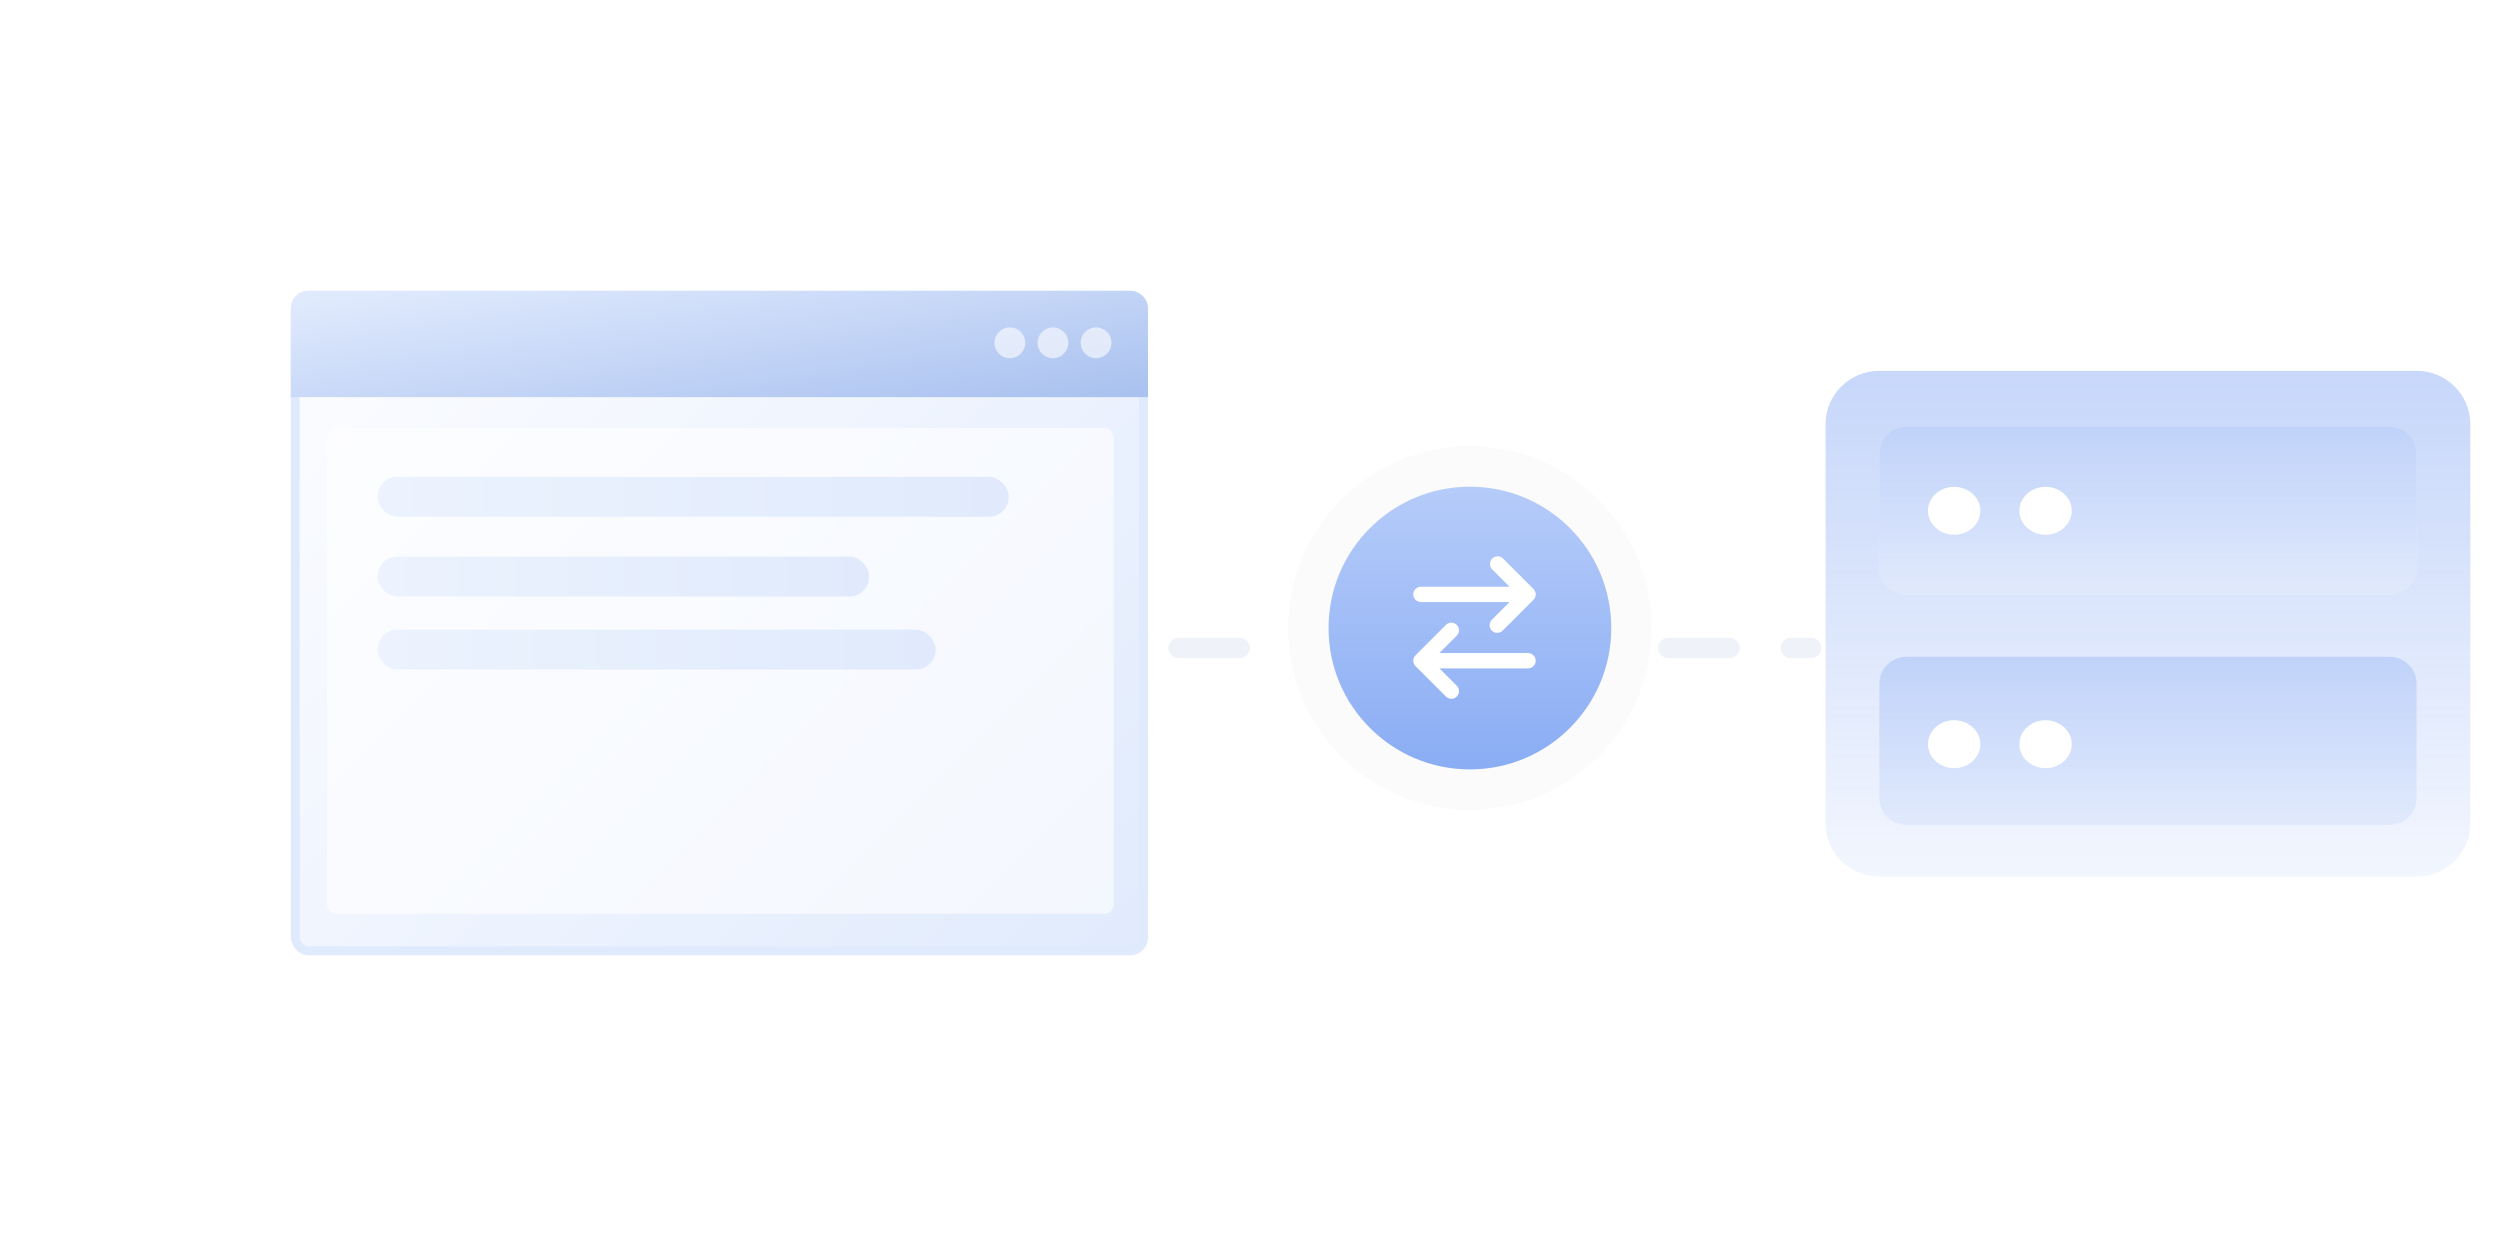 <svg width="245" height="122" viewBox="0 0 245 122" fill="none" xmlns="http://www.w3.org/2000/svg">
<g filter="url(#filter0_d_3380_193919)">
<rect x="28.934" y="28.934" width="83.132" height="64.249" rx="1.301" fill="url(#paint0_linear_3380_193919)" stroke="#E0EAFD" stroke-width="0.868"/>
<rect opacity="0.6" x="32.053" y="41.959" width="77.091" height="47.587" rx="0.868" fill="white"/>
<path d="M28.5 30.235C28.5 29.277 29.277 28.5 30.235 28.5H110.765C111.723 28.5 112.5 29.277 112.5 30.235V38.919H28.5V30.235Z" fill="url(#paint1_linear_3380_193919)"/>
<g opacity="0.6">
<circle cx="98.964" cy="33.596" r="1.509" fill="white"/>
<circle cx="103.189" cy="33.596" r="1.509" fill="white"/>
<circle cx="107.414" cy="33.596" r="1.509" fill="white"/>
</g>
</g>
<rect x="36.996" y="46.732" width="61.861" height="3.907" rx="1.953" fill="url(#paint2_linear_3380_193919)"/>
<rect x="36.996" y="54.546" width="48.186" height="3.907" rx="1.953" fill="url(#paint3_linear_3380_193919)"/>
<rect x="36.996" y="61.709" width="54.698" height="3.907" rx="1.953" fill="url(#paint4_linear_3380_193919)"/>
<path d="M178.908 41.562C178.908 38.681 181.266 36.345 184.174 36.345H236.828C239.736 36.345 242.093 38.681 242.093 41.562V80.686C242.093 83.567 239.736 85.903 236.828 85.903H184.174C181.266 85.903 178.908 83.567 178.908 80.686V41.562Z" fill="url(#paint5_linear_3380_193919)" fill-opacity="0.32"/>
<path d="M184.174 44.43C184.174 42.989 185.353 41.822 186.807 41.822H234.195C235.649 41.822 236.828 42.989 236.828 44.43V55.687C236.828 57.127 235.649 58.295 234.195 58.295H186.807C185.353 58.295 184.174 57.127 184.174 55.687V44.43Z" fill="white"/>
<path d="M184.174 44.43C184.174 42.989 185.353 41.822 186.807 41.822H234.195C235.649 41.822 236.828 42.989 236.828 44.43V55.687C236.828 57.127 235.649 58.295 234.195 58.295H186.807C185.353 58.295 184.174 57.127 184.174 55.687V44.43Z" fill="url(#paint6_linear_3380_193919)" fill-opacity="0.75"/>
<ellipse cx="191.509" cy="50.058" rx="2.566" ry="2.348" fill="white"/>
<ellipse cx="200.464" cy="50.058" rx="2.566" ry="2.348" fill="white"/>
<path d="M184.174 66.977C184.174 65.537 185.353 64.369 186.807 64.369H234.195C235.649 64.369 236.828 65.537 236.828 66.977V78.234C236.828 79.674 235.649 80.842 234.195 80.842H186.807C185.353 80.842 184.174 79.674 184.174 78.234V66.977Z" fill="white"/>
<path d="M184.174 66.977C184.174 65.537 185.353 64.369 186.807 64.369H234.195C235.649 64.369 236.828 65.537 236.828 66.977V78.234C236.828 79.674 235.649 80.842 234.195 80.842H186.807C185.353 80.842 184.174 79.674 184.174 78.234V66.977Z" fill="url(#paint7_linear_3380_193919)" fill-opacity="0.75"/>
<ellipse cx="191.509" cy="72.931" rx="2.566" ry="2.348" fill="white"/>
<ellipse cx="200.464" cy="72.931" rx="2.566" ry="2.348" fill="white"/>
<path d="M115.5 63.5L177.5 63.5" stroke="#EFF3F9" stroke-width="2" stroke-linecap="round" stroke-dasharray="6 6"/>
<circle cx="144.052" cy="61.548" r="15.832" fill="white"/>
<circle cx="144.052" cy="61.548" r="15.832" fill="url(#paint8_linear_3380_193919)" fill-opacity="0.8"/>
<circle cx="144.052" cy="61.548" r="15.832" stroke="#FBFBFB" stroke-width="3.958"/>
<path d="M141.72 68.28C141.862 68.412 142.05 68.484 142.245 68.481C142.439 68.478 142.624 68.399 142.762 68.261C142.899 68.124 142.978 67.939 142.981 67.744C142.985 67.55 142.912 67.362 142.78 67.22L141.06 65.5H149.75C149.949 65.5 150.14 65.421 150.28 65.28C150.421 65.139 150.5 64.949 150.5 64.75C150.5 64.551 150.421 64.36 150.28 64.219C150.14 64.079 149.949 64 149.75 64H141.06L142.78 62.28C142.912 62.138 142.985 61.95 142.981 61.755C142.978 61.561 142.899 61.376 142.762 61.238C142.624 61.101 142.439 61.022 142.245 61.019C142.05 61.015 141.862 61.087 141.72 61.22L138.72 64.22C138.58 64.361 138.501 64.551 138.501 64.75C138.501 64.949 138.58 65.139 138.72 65.28L141.72 68.28ZM147.28 61.78C147.211 61.853 147.129 61.913 147.037 61.954C146.945 61.995 146.845 62.017 146.745 62.018C146.644 62.02 146.544 62.002 146.45 61.964C146.357 61.926 146.272 61.87 146.201 61.799C146.13 61.728 146.074 61.643 146.036 61.549C145.998 61.456 145.98 61.356 145.981 61.255C145.983 61.155 146.005 61.055 146.046 60.963C146.087 60.871 146.146 60.788 146.22 60.72L147.94 59H139.25C139.051 59 138.86 58.921 138.72 58.78C138.579 58.639 138.5 58.449 138.5 58.25C138.5 58.051 138.579 57.86 138.72 57.719C138.86 57.579 139.051 57.5 139.25 57.5H147.94L146.22 55.78C146.088 55.638 146.015 55.45 146.019 55.255C146.022 55.061 146.101 54.876 146.238 54.738C146.376 54.601 146.561 54.522 146.755 54.519C146.95 54.515 147.138 54.587 147.28 54.72L150.28 57.72C150.42 57.861 150.499 58.051 150.499 58.25C150.499 58.449 150.42 58.639 150.28 58.78L147.28 61.78Z" fill="white"/>
<defs>
<filter id="filter0_d_3380_193919" x="0.959" y="0.959" width="139.082" height="120.198" filterUnits="userSpaceOnUse" color-interpolation-filters="sRGB">
<feFlood flood-opacity="0" result="BackgroundImageFix"/>
<feColorMatrix in="SourceAlpha" type="matrix" values="0 0 0 0 0 0 0 0 0 0 0 0 0 0 0 0 0 0 127 0" result="hardAlpha"/>
<feOffset/>
<feGaussianBlur stdDeviation="13.771"/>
<feComposite in2="hardAlpha" operator="out"/>
<feColorMatrix type="matrix" values="0 0 0 0 0.106 0 0 0 0 0.314 0 0 0 0 0.443 0 0 0 0.03 0"/>
<feBlend mode="normal" in2="BackgroundImageFix" result="effect1_dropShadow_3380_193919"/>
<feBlend mode="normal" in="SourceGraphic" in2="effect1_dropShadow_3380_193919" result="shape"/>
</filter>
<linearGradient id="paint0_linear_3380_193919" x1="35.579" y1="28.777" x2="105.174" y2="97.512" gradientUnits="userSpaceOnUse">
<stop stop-color="#FBFCFF"/>
<stop offset="1" stop-color="#E1EBFD"/>
</linearGradient>
<linearGradient id="paint1_linear_3380_193919" x1="35.579" y1="28.544" x2="39.095" y2="50.247" gradientUnits="userSpaceOnUse">
<stop stop-color="#E0EAFD"/>
<stop offset="1" stop-color="#AAC2F0"/>
</linearGradient>
<linearGradient id="paint2_linear_3380_193919" x1="36.996" y1="48.686" x2="98.857" y2="48.686" gradientUnits="userSpaceOnUse">
<stop stop-color="#ECF3FE"/>
<stop offset="1" stop-color="#E0EAFC"/>
</linearGradient>
<linearGradient id="paint3_linear_3380_193919" x1="36.996" y1="56.5" x2="85.182" y2="56.5" gradientUnits="userSpaceOnUse">
<stop stop-color="#ECF3FE"/>
<stop offset="1" stop-color="#E0EAFC"/>
</linearGradient>
<linearGradient id="paint4_linear_3380_193919" x1="36.996" y1="63.663" x2="91.694" y2="63.663" gradientUnits="userSpaceOnUse">
<stop stop-color="#ECF3FE"/>
<stop offset="1" stop-color="#E0EAFC"/>
</linearGradient>
<linearGradient id="paint5_linear_3380_193919" x1="210.501" y1="36.345" x2="210.501" y2="85.903" gradientUnits="userSpaceOnUse">
<stop stop-color="#5183F0"/>
<stop offset="1" stop-color="#5183F0" stop-opacity="0.23"/>
</linearGradient>
<linearGradient id="paint6_linear_3380_193919" x1="210.501" y1="41.822" x2="210.501" y2="58.295" gradientUnits="userSpaceOnUse">
<stop offset="0" stop-color="#5183F0" stop-opacity="0.64"/>
<stop offset="0" stop-color="#5183F0" stop-opacity="0.48"/>
<stop offset="1" stop-color="#5183F0" stop-opacity="0.23"/>
</linearGradient>
<linearGradient id="paint7_linear_3380_193919" x1="210.501" y1="64.369" x2="210.501" y2="80.842" gradientUnits="userSpaceOnUse">
<stop offset="0" stop-color="#5183F0" stop-opacity="0.64"/>
<stop offset="0" stop-color="#5183F0" stop-opacity="0.48"/>
<stop offset="1" stop-color="#5183F0" stop-opacity="0.23"/>
</linearGradient>
<linearGradient id="paint8_linear_3380_193919" x1="144.052" y1="47.695" x2="144.052" y2="75.4" gradientUnits="userSpaceOnUse">
<stop stop-color="#A3BFF8"/>
<stop offset="1" stop-color="#6D98F1"/>
</linearGradient>
</defs>
</svg>
